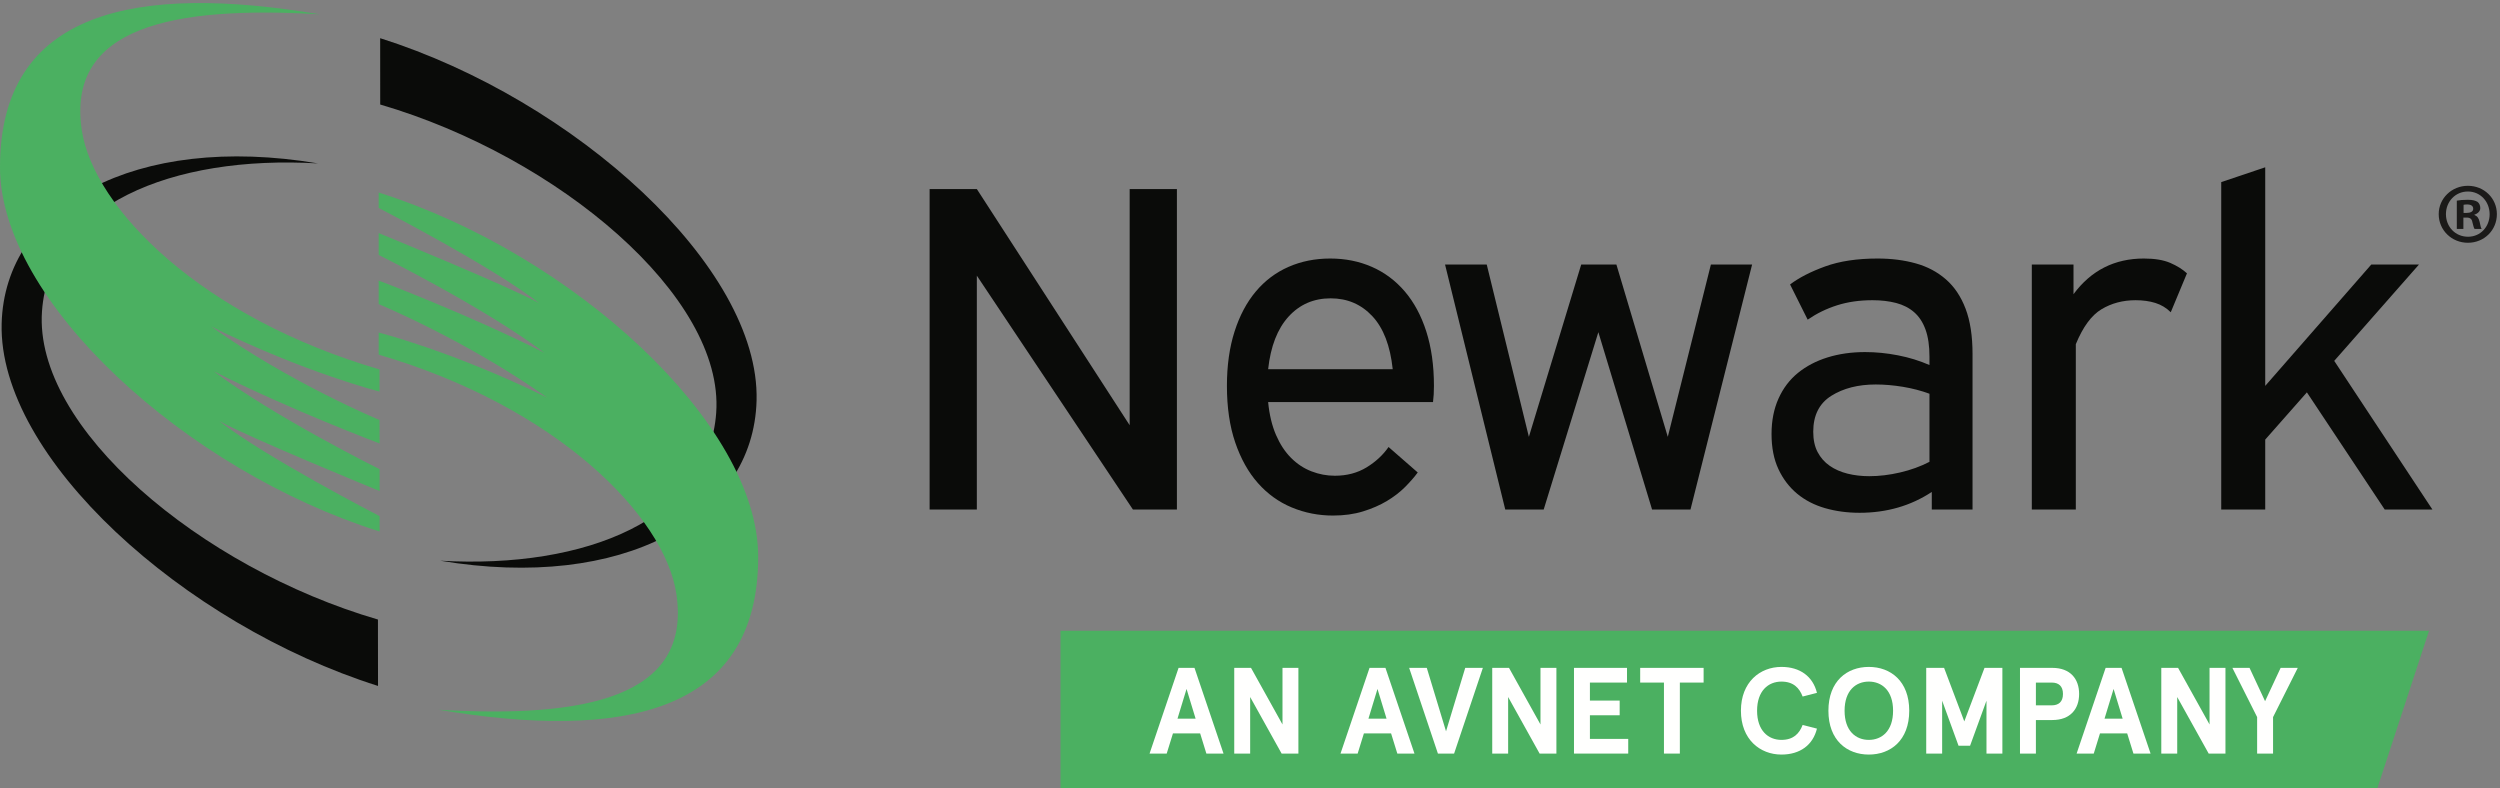 <?xml version="1.0" encoding="UTF-8" standalone="no"?>
<svg width="203px" height="64px" viewBox="0 0 203 64" version="1.1" xmlns="http://www.w3.org/2000/svg" xmlns:xlink="http://www.w3.org/1999/xlink">
    <rect x="0" y="0" width="203" height="64" fill="#808080" stroke="none"/>
    <!-- Generator: Sketch 50.2 (55047) - http://www.bohemiancoding.com/sketch -->
    <title>Fill-1</title>
    <desc>Created with Sketch.</desc>
    <defs></defs>
    <g id="Page-1" stroke="none" stroke-width="1" fill="none" fill-rule="evenodd">
        <g id="Fill-1" fill-rule="nonzero">
            <polyline fill="#4BB061" points="86.112 51.216 86.112 64 193.041 64 197.238 51.216 86.112 51.216"></polyline>
            <path d="M95.612,58.358 L97.084,58.358 L96.348,55.942 L95.612,58.358 Z M97.452,59.552 L95.244,59.552 L94.736,61.191 L93.344,61.191 L95.7,54.231 L96.993,54.231 L99.35,61.191 L97.958,61.191 L97.452,59.552 Z" id="Fill-3" fill="#FFFFFE"></path>
            <polyline id="Fill-4" fill="#FFFFFE" points="105.43 54.231 105.43 61.191 104.068 61.191 101.513 56.598 101.513 61.191 100.22 61.191 100.22 54.231 101.583 54.231 104.138 58.826 104.138 54.231 105.43 54.231"></polyline>
            <path d="M111.117,58.358 L112.588,58.358 L111.852,55.942 L111.117,58.358 Z M112.956,59.552 L110.749,59.552 L110.241,61.191 L108.849,61.191 L111.206,54.231 L112.499,54.231 L114.855,61.191 L113.463,61.191 L112.956,59.552 Z" id="Fill-5" fill="#FFFFFE"></path>
            <polyline id="Fill-6" fill="#FFFFFE" points="116.759 61.191 114.423 54.231 115.855 54.231 117.417 59.382 118.977 54.231 120.409 54.231 118.073 61.191 116.759 61.191"></polyline>
            <polyline id="Fill-7" fill="#FFFFFE" points="126.38 54.231 126.38 61.191 125.017 61.191 122.461 56.598 122.461 61.191 121.169 61.191 121.169 54.231 122.531 54.231 125.087 58.826 125.087 54.231 126.38 54.231"></polyline>
            <polyline id="Fill-8" fill="#FFFFFE" points="132.113 54.231 132.113 55.425 129.101 55.425 129.101 56.887 131.517 56.887 131.517 58.08 129.101 58.08 129.101 59.999 132.212 59.999 132.212 61.191 127.808 61.191 127.808 54.231 132.113 54.231"></polyline>
            <polyline id="Fill-9" fill="#FFFFFE" points="133.183 54.231 138.333 54.231 138.333 55.425 136.404 55.425 136.404 61.191 135.113 61.191 135.113 55.425 133.183 55.425 133.183 54.231"></polyline>
            <path d="M146.374,56.559 C146.105,55.853 145.617,55.345 144.653,55.345 C143.58,55.345 142.675,56.1 142.675,57.712 C142.675,59.322 143.58,60.079 144.653,60.079 C145.617,60.079 146.105,59.571 146.374,58.865 L147.537,59.164 C147.209,60.496 146.164,61.271 144.653,61.271 C142.913,61.271 141.363,60.038 141.363,57.712 C141.363,55.385 142.913,54.153 144.653,54.153 C146.164,54.153 147.209,54.928 147.537,56.26 L146.374,56.559" id="Fill-10" fill="#FFFFFE"></path>
            <path d="M149.78,57.712 C149.78,59.363 150.704,60.079 151.748,60.079 C152.793,60.079 153.718,59.363 153.718,57.712 C153.718,56.061 152.793,55.345 151.748,55.345 C150.704,55.345 149.78,56.061 149.78,57.712 Z M155.03,57.712 C155.03,60.128 153.508,61.271 151.748,61.271 C149.988,61.271 148.467,60.128 148.467,57.712 C148.467,55.296 149.988,54.153 151.748,54.153 C153.508,54.153 155.03,55.296 155.03,57.712 Z" id="Fill-11" fill="#FFFFFE"></path>
            <polyline id="Fill-12" fill="#FFFFFE" points="156.409 54.231 157.86 54.231 159.501 58.577 161.142 54.231 162.593 54.231 162.593 61.191 161.302 61.191 161.302 56.896 159.969 60.556 159.034 60.556 157.702 56.896 157.702 61.191 156.409 61.191 156.409 54.231"></polyline>
            <path d="M167.513,56.349 C167.513,55.713 167.165,55.425 166.598,55.425 L165.315,55.425 L165.315,57.274 L166.598,57.274 C167.165,57.274 167.513,56.986 167.513,56.349 Z M165.315,58.467 L165.315,61.191 L164.023,61.191 L164.023,54.231 L166.647,54.231 C168.119,54.231 168.825,55.136 168.825,56.349 C168.825,57.562 168.119,58.467 166.647,58.467 L165.315,58.467 Z" id="Fill-13" fill="#FFFFFE"></path>
            <path d="M170.887,58.358 L172.359,58.358 L171.623,55.942 L170.887,58.358 Z M172.727,59.552 L170.519,59.552 L170.013,61.191 L168.621,61.191 L170.977,54.231 L172.271,54.231 L174.627,61.191 L173.235,61.191 L172.727,59.552 Z" id="Fill-14" fill="#FFFFFE"></path>
            <polyline id="Fill-15" fill="#FFFFFE" points="180.707 54.231 180.707 61.191 179.345 61.191 176.79 56.598 176.79 61.191 175.497 61.191 175.497 54.231 176.86 54.231 179.415 58.826 179.415 54.231 180.707 54.231"></polyline>
            <polyline id="Fill-16" fill="#FFFFFE" points="182.662 54.231 183.924 56.937 185.187 54.231 186.579 54.231 184.572 58.228 184.572 61.191 183.279 61.191 183.279 58.228 181.27 54.231 182.662 54.231"></polyline>
            <path d="M30.689,50.307 C16.268,46.092 2.745,34.716 3.409,25.286 C4.009,16.71 13.914,12.572 25.827,13.27 C10.992,10.777 0.375,16.698 0.134,26.282 C-0.141,37.13 14.915,50.708 30.695,55.699 L30.689,50.307" id="Fill-18" fill="#0A0B09"></path>
            <path d="M30.823,41.91 C30.823,41.91 21.449,37.073 17.805,34.189 C20.202,35.523 30.823,39.873 30.823,39.873 L30.823,38.099 C30.823,38.099 22.157,33.791 17.361,30.151 C23.622,33.302 30.823,36.009 30.823,36.009 L30.817,34.105 C30.817,34.105 23.622,31.13 17.142,26.511 C24.822,30.285 30.817,31.796 30.817,31.796 L30.817,30 C16.39,25.782 7.593,16.932 6.64,10.561 C5.392,2.164 14.038,0.464 25.949,1.162 C11.114,-1.331 0,0.787 0,13.575 C0,24.426 15.041,38.177 30.823,43.158 L30.823,41.91" id="Fill-19" fill="#4BB061"></path>
            <path d="M30.873,8.487 C45.303,12.707 58.82,24.081 58.156,33.508 C57.555,42.089 47.658,46.221 35.738,45.529 C50.58,48.017 61.191,42.1 61.434,32.512 C61.708,21.665 46.65,8.086 30.87,3.101 L30.873,8.487" id="Fill-21" fill="#0A0B09"></path>
            <path d="M30.749,16.886 C30.749,16.886 40.121,21.722 43.76,24.607 C41.363,23.27 30.749,18.927 30.749,18.927 L30.749,20.701 C30.749,20.701 39.407,25.007 44.199,28.644 C37.942,25.492 30.749,22.783 30.749,22.783 L30.749,24.695 C30.749,24.695 37.942,27.668 44.425,32.284 C36.746,28.513 30.749,27.004 30.749,27.004 L30.749,28.799 C45.175,33.017 53.972,41.868 54.922,48.233 C56.175,56.631 47.527,58.332 35.617,57.632 C50.454,60.122 61.565,58.015 61.565,45.22 C61.565,34.372 46.519,20.62 30.749,15.633 L30.749,16.886" id="Fill-22" fill="#4BB061"></path>
            <polyline id="Fill-23" fill="#0A0B09" points="79.319 15.351 91.729 34.529 91.729 15.351 95.565 15.351 95.565 41.373 91.993 41.373 79.319 22.383 79.319 41.373 75.485 41.373 75.485 15.351 79.319 15.351"></polyline>
            <path d="M108.049,24.225 C106.671,24.225 105.53,24.721 104.628,25.712 C103.727,26.703 103.174,28.125 102.973,29.98 L113.089,29.98 C112.887,28.074 112.337,26.64 111.434,25.674 C110.531,24.708 109.404,24.225 108.049,24.225 Z M102.973,32.649 C103.072,33.677 103.287,34.567 103.612,35.319 C103.937,36.071 104.345,36.692 104.835,37.181 C105.324,37.671 105.875,38.035 106.489,38.272 C107.104,38.511 107.735,38.63 108.388,38.63 C109.367,38.63 110.224,38.403 110.964,37.952 C111.703,37.5 112.3,36.948 112.751,36.297 L115.12,38.365 C114.844,38.742 114.499,39.136 114.086,39.551 C113.671,39.965 113.183,40.34 112.62,40.679 C112.055,41.017 111.409,41.299 110.682,41.524 C109.955,41.75 109.14,41.863 108.239,41.863 C107.06,41.863 105.945,41.644 104.89,41.204 C103.839,40.767 102.924,40.108 102.147,39.231 C101.367,38.353 100.755,37.255 100.304,35.94 C99.852,34.624 99.626,33.088 99.626,31.334 C99.626,29.679 99.833,28.207 100.247,26.915 C100.66,25.625 101.238,24.54 101.977,23.663 C102.716,22.785 103.6,22.121 104.628,21.67 C105.657,21.219 106.784,20.992 108.013,20.992 C109.241,20.992 110.368,21.219 111.396,21.67 C112.425,22.121 113.315,22.785 114.067,23.663 C114.817,24.54 115.402,25.625 115.815,26.915 C116.228,28.207 116.436,29.679 116.436,31.334 C116.436,31.584 116.429,31.817 116.417,32.029 C116.403,32.243 116.385,32.449 116.361,32.649 L102.973,32.649 Z" id="Fill-24" fill="#0A0B09"></path>
            <polyline id="Fill-25" fill="#0A0B09" points="120.723 21.481 124.145 35.471 128.394 21.481 131.252 21.481 135.425 35.471 138.924 21.481 142.271 21.481 137.268 41.373 134.148 41.373 129.786 26.972 125.348 41.373 122.227 41.373 117.338 21.481 120.723 21.481"></polyline>
            <path d="M151.785,38.666 C152.586,38.666 153.421,38.567 154.285,38.365 C155.151,38.164 155.946,37.876 156.673,37.5 L156.673,31.972 C155.996,31.722 155.276,31.535 154.512,31.408 C153.745,31.283 153.012,31.22 152.311,31.22 C150.881,31.22 149.679,31.527 148.7,32.141 C147.724,32.756 147.235,33.728 147.235,35.057 C147.235,35.709 147.353,36.26 147.591,36.711 C147.83,37.162 148.154,37.533 148.57,37.821 C148.983,38.109 149.465,38.321 150.017,38.46 C150.569,38.598 151.158,38.666 151.785,38.666 Z M145.354,23.098 C146.081,22.547 147.033,22.058 148.212,21.631 C149.389,21.204 150.807,20.992 152.461,20.992 C153.59,20.992 154.624,21.124 155.564,21.388 C156.505,21.649 157.318,22.083 158.009,22.685 C158.698,23.286 159.231,24.083 159.607,25.072 C159.983,26.064 160.17,27.284 160.17,28.739 L160.17,41.373 L156.861,41.373 L156.861,39.945 C155.156,41.072 153.2,41.638 150.995,41.638 C149.991,41.638 149.059,41.511 148.193,41.261 C147.328,41.011 146.576,40.623 145.936,40.096 C145.297,39.568 144.79,38.905 144.413,38.102 C144.036,37.302 143.849,36.348 143.849,35.245 C143.849,34.166 144.036,33.209 144.413,32.368 C144.79,31.527 145.315,30.832 145.993,30.281 C146.671,29.729 147.472,29.309 148.399,29.021 C149.327,28.733 150.342,28.588 151.446,28.588 C152.323,28.588 153.213,28.676 154.115,28.852 C155.018,29.027 155.871,29.29 156.673,29.641 L156.673,28.964 C156.673,28.087 156.567,27.354 156.353,26.765 C156.141,26.176 155.833,25.705 155.431,25.354 C155.031,25.004 154.541,24.753 153.967,24.602 C153.388,24.452 152.749,24.377 152.047,24.377 C150.995,24.377 150.035,24.515 149.171,24.79 C148.305,25.066 147.51,25.455 146.783,25.956 L145.354,23.098 Z" id="Fill-26" fill="#0A0B09"></path>
            <path d="M176.266,25.354 C175.913,25.004 175.5,24.753 175.024,24.602 C174.547,24.452 174.009,24.377 173.407,24.377 C172.38,24.377 171.457,24.621 170.643,25.11 C169.828,25.599 169.132,26.545 168.556,27.949 L168.556,41.373 L164.983,41.373 L164.983,21.481 L168.368,21.481 L168.368,23.888 C169.796,21.958 171.702,20.992 174.084,20.992 C174.961,20.992 175.676,21.111 176.227,21.348 C176.778,21.588 177.231,21.869 177.581,22.195 L176.266,25.354" id="Fill-27" fill="#0A0B09"></path>
            <polyline id="Fill-28" fill="#0A0B09" points="196.42 21.481 189.539 29.303 197.511 41.373 193.638 41.373 187.319 31.859 183.936 35.696 183.936 41.373 180.364 41.373 180.364 14.787 183.936 13.584 183.936 31.334 192.547 21.481 196.42 21.481"></polyline>
            <path d="M200.042,17.288 L200.293,17.288 C200.588,17.288 200.825,17.19 200.825,16.952 C200.825,16.742 200.672,16.602 200.335,16.602 C200.193,16.602 200.097,16.615 200.042,16.63 L200.042,17.288 Z M200.027,18.592 L199.493,18.592 L199.493,16.293 C199.703,16.25 199.998,16.223 200.378,16.223 C200.812,16.223 201.008,16.293 201.175,16.392 C201.302,16.488 201.4,16.672 201.4,16.895 C201.4,17.148 201.203,17.343 200.923,17.428 L200.923,17.457 C201.148,17.54 201.275,17.708 201.345,18.017 C201.415,18.367 201.455,18.508 201.512,18.592 L200.938,18.592 C200.868,18.508 200.825,18.297 200.755,18.03 C200.713,17.778 200.573,17.667 200.278,17.667 L200.027,17.667 L200.027,18.592 Z M198.61,17.387 C198.61,18.41 199.367,19.223 200.403,19.223 C201.415,19.223 202.158,18.41 202.158,17.4 C202.158,16.377 201.415,15.55 200.392,15.55 C199.367,15.55 198.61,16.377 198.61,17.387 Z M202.747,17.387 C202.747,18.69 201.722,19.713 200.392,19.713 C199.075,19.713 198.023,18.69 198.023,17.387 C198.023,16.11 199.075,15.087 200.392,15.087 C201.722,15.087 202.747,16.11 202.747,17.387 Z" id="Fill-29" fill="#1B1A19"></path>
        </g>
    </g>
</svg>